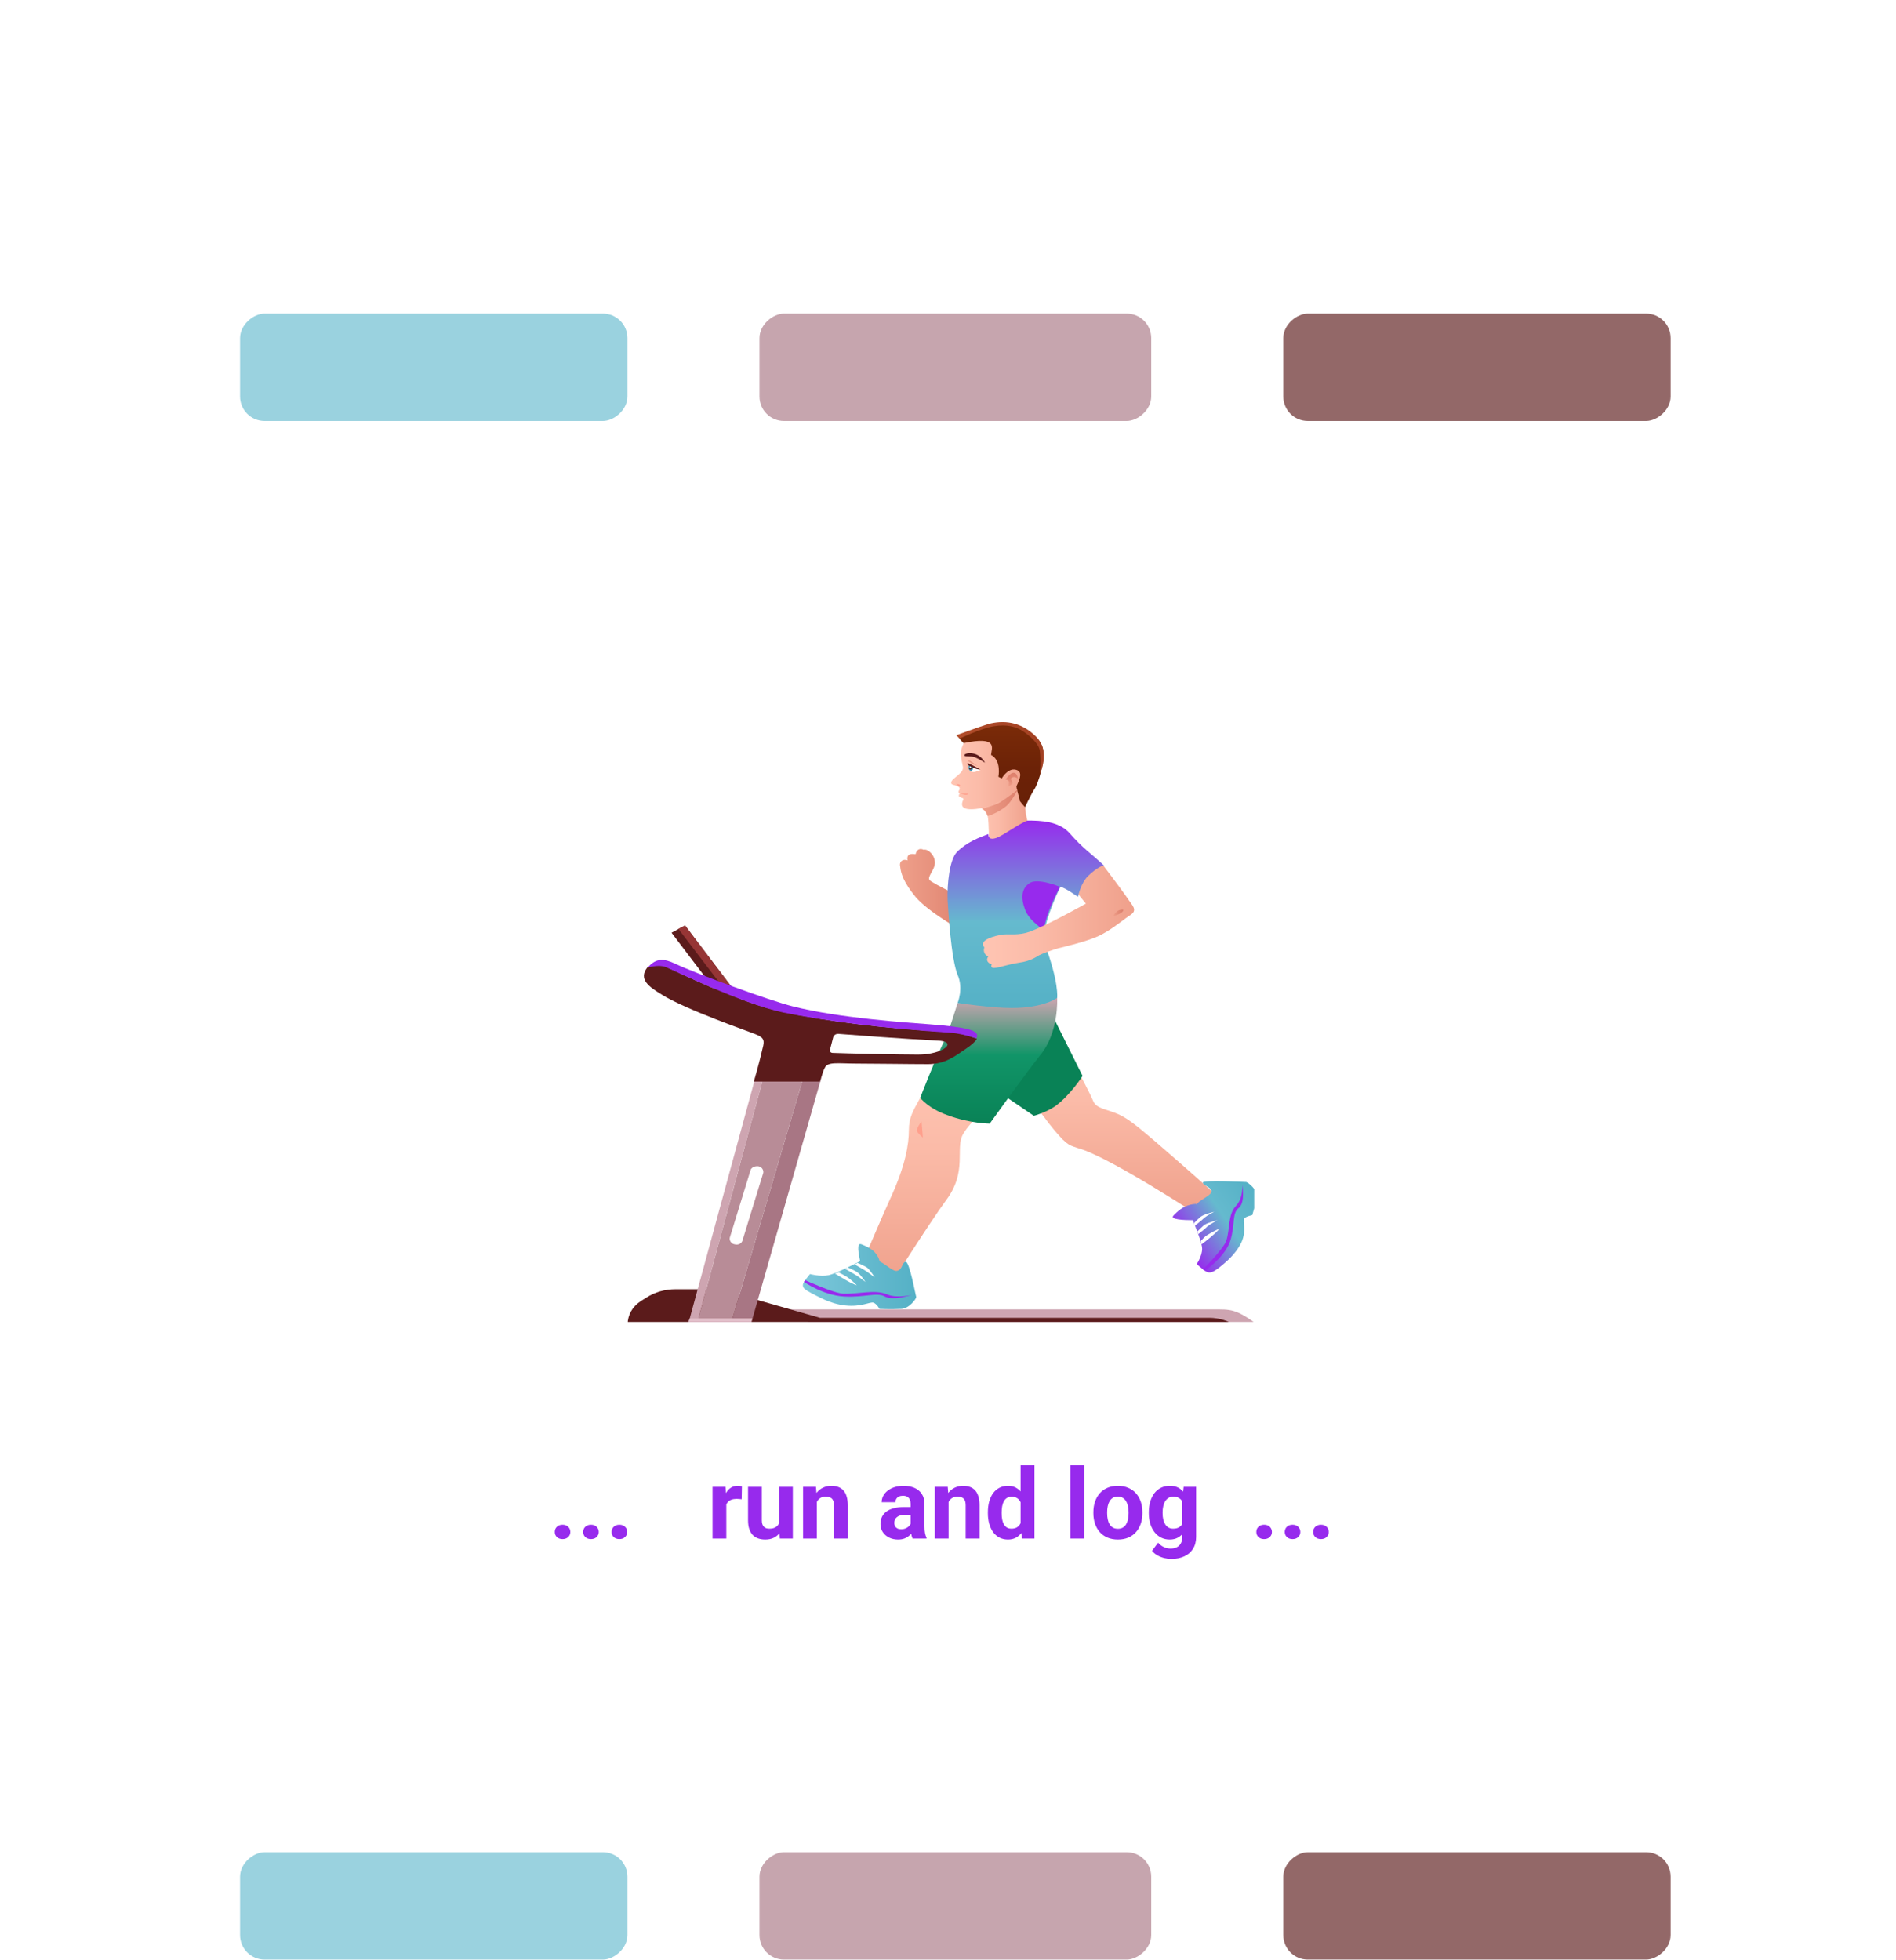 <svg width="387" height="400" viewBox="0 0 387 400" fill="none" xmlns="http://www.w3.org/2000/svg">
<g filter="url(#filter0_d_102_9)">
<rect x="14" width="359" height="471" rx="13" fill="white" fill-opacity="0.96"/>
<g opacity="0.66">
<rect x="49" y="64.914" width="21.914" height="79.065" rx="5" transform="rotate(-90 49 64.914)" fill="white"/>
<rect x="49" y="64.914" width="21.914" height="79.065" rx="5" transform="rotate(-90 49 64.914)" fill="#65BACE"/>
</g>
<rect opacity="0.66" x="261.935" y="64.914" width="21.914" height="79.065" rx="5" transform="rotate(-90 261.935 64.914)" fill="#5B1B1B"/>
<rect opacity="0.66" x="155.018" y="64.914" width="21.914" height="79.963" rx="5" transform="rotate(-90 155.018 64.914)" fill="#A87684"/>
<g opacity="0.66">
<rect x="49" y="378.914" width="21.914" height="79.065" rx="5" transform="rotate(-90 49 378.914)" fill="white"/>
<rect x="49" y="378.914" width="21.914" height="79.065" rx="5" transform="rotate(-90 49 378.914)" fill="#65BACE"/>
</g>
<rect opacity="0.66" x="261.935" y="378.914" width="21.914" height="79.065" rx="5" transform="rotate(-90 261.935 378.914)" fill="#5B1B1B"/>
<rect opacity="0.66" x="155.018" y="378.914" width="21.914" height="79.963" rx="5" transform="rotate(-90 155.018 378.914)" fill="#A87684"/>
<g clip-path="url(#clip0_102_9)" filter="url(#filter1_d_102_9)">
<path d="M161.103 237.23C161.103 237.23 225.875 237.23 247.557 237.23C251.239 237.23 252.193 237.001 257.103 240.666C259.148 242.155 260.512 243.186 261.33 243.988C262.148 244.675 262.284 245.821 261.739 246.622L261.33 247.081C261.33 247.081 252.193 240.093 236.784 240.093C211.421 240.093 165.466 240.093 165.466 240.093L161.103 237.23Z" fill="#CEA5B1"/>
<path d="M130.83 235.511L131.921 234.824C133.693 233.679 135.739 233.106 137.921 233.106H146.921L167.375 238.948H246.875C248.784 238.948 250.693 239.521 252.193 240.552L261.33 246.966H258.057C256.966 246.966 255.875 246.622 255.057 246.05L251.921 243.873C249.603 242.499 246.875 241.812 244.012 241.812H128.103V240.322C128.103 238.375 129.057 236.657 130.83 235.511Z" fill="#5B1B1B"/>
<path d="M167.921 189.006H164.239L149.512 239.062H153.603L167.921 189.006Z" fill="#A87684"/>
<path d="M164.239 189.006H156.057L142.557 239.062H149.512L164.239 189.006Z" fill="#B88C97"/>
<path d="M154.421 189.006L140.784 239.062H142.557L156.057 189.006H154.421Z" fill="#CEA5B1"/>
<path d="M139.829 158.877L137.069 160.354L149.6 176.872L152.36 175.395L139.829 158.877Z" fill="#5B1B1B"/>
<path d="M139.83 158.88L138.466 159.567L150.875 175.833L152.375 175.489L139.83 158.88Z" fill="#963535"/>
<path d="M200.103 134.482C200.103 134.482 201.193 135.284 201.603 136.544C201.875 137.804 201.875 142.5 201.875 142.5L210.193 139.293C210.193 139.293 208.83 135.169 209.375 133.336C209.921 131.504 210.193 129.671 210.193 129.671L200.103 134.482Z" fill="url(#paint0_linear_102_9)"/>
<path d="M188.512 143.416C189.466 143.187 190.83 144.562 190.83 146.051C190.83 147.54 189.193 148.915 189.739 149.602C190.284 150.289 197.784 153.84 197.784 153.84L196.284 159.911C196.284 159.911 189.466 156.131 186.875 153.038C184.421 150.06 183.875 148.227 183.739 146.853C183.466 145.707 184.421 145.249 185.239 145.593C184.966 144.104 186.193 144.218 186.875 144.333C187.284 142.729 188.512 143.416 188.512 143.416Z" fill="url(#paint1_linear_102_9)"/>
<path d="M199.012 119.935C197.921 120.278 196.966 120.736 196.693 121.653C196.557 122.111 196.148 122.798 196.148 123.371C196.012 124.745 196.557 126.12 196.557 126.693C196.557 128.067 193.557 129.098 194.239 130.015C194.512 130.244 195.875 130.358 195.875 130.931C195.875 131.389 195.33 131.504 195.875 131.962C195.466 132.535 195.875 132.649 196.148 132.764C196.421 132.878 196.83 132.878 196.557 133.336C195.875 134.94 196.966 135.513 200.375 134.94C202.012 134.711 203.512 133.909 205.284 132.993C207.33 131.962 210.057 129.556 210.057 129.556C210.057 129.556 205.693 118.102 199.012 119.935Z" fill="url(#paint2_linear_102_9)"/>
<path d="M196.693 121.653C196.693 121.653 195.603 120.736 195.603 120.049C196.557 120.049 200.921 117.415 204.603 117.644C209.103 117.987 212.648 120.736 212.921 123.027C213.33 125.318 211.966 129.785 211.148 131.045C210.33 132.305 209.239 134.711 209.239 134.711C209.239 134.711 208.83 134.367 208.148 133.451C208.148 132.878 207.603 131.618 207.466 130.473C208.148 128.984 208.966 127.265 207.057 127.036C205.557 126.922 204.466 128.869 204.466 128.869L203.784 128.525C203.784 128.525 204.466 125.204 202.284 124.058C202.421 122.684 203.784 120.164 196.693 121.653Z" fill="url(#paint3_linear_102_9)"/>
<path d="M204.33 189.579C204.33 189.579 210.193 194.046 212.921 197.711C214.421 199.773 215.784 201.377 216.875 202.522C218.103 203.668 218.375 203.782 220.148 204.355C226.421 206.073 245.239 218.444 245.239 218.444L247.83 213.519C247.83 213.519 241.693 208.02 235.693 202.866C232.83 200.46 230.648 198.513 228.466 197.482C226.012 196.337 223.83 196.337 223.148 194.733C221.921 191.755 215.784 180.758 215.784 180.758L204.33 189.579Z" fill="url(#paint4_linear_102_9)"/>
<path d="M203.103 192.328L211.012 197.711C211.012 197.711 213.33 197.139 215.375 195.764C218.512 193.473 220.966 189.579 220.966 189.579L214.693 176.978L203.103 192.328Z" fill="#098256"/>
<path d="M191.512 187.517C191.512 187.517 189.193 191.526 187.83 194.046C186.33 196.795 185.512 198.055 185.512 200.689C185.512 203.439 184.83 207.906 181.693 214.664C180.466 217.299 175.284 229.441 175.284 229.441L181.012 233.335C181.012 233.335 189.466 219.933 193.148 214.893C197.512 209.051 194.921 204.355 196.557 201.491C198.193 198.628 201.875 195.879 201.875 195.879C201.875 195.879 193.421 191.411 191.512 187.517Z" fill="url(#paint5_linear_102_9)"/>
<path d="M195.466 174.688C195.466 174.688 193.693 180.3 193.421 180.988C190.693 186.486 187.83 194.046 187.83 194.046C187.83 194.046 189.466 196.222 193.421 197.597C198.057 199.315 202.012 199.315 202.012 199.315C202.012 199.315 209.648 188.662 212.239 185.455C216.193 180.758 215.784 173.657 215.784 173.657L195.466 174.688Z" fill="url(#paint6_linear_102_9)"/>
<path d="M201.739 140.209C199.966 140.896 197.375 141.813 195.33 143.875C193.83 145.364 193.284 150.404 193.421 153.726C193.557 155.787 194.103 165.638 195.466 168.96C196.693 171.709 195.466 174.688 195.466 174.688C195.466 174.688 202.284 175.718 206.512 175.718C213.057 175.718 215.784 173.657 215.784 173.657C215.784 173.657 216.193 170.449 213.193 162.546C212.239 160.026 215.921 151.893 216.466 150.976C217.693 151.32 220.012 153.038 220.012 153.038C220.012 153.038 221.103 149.258 225.33 146.624C222.875 144.333 220.966 143.073 218.375 140.095C216.193 137.575 212.375 137.46 209.784 137.46C208.284 137.918 204.875 140.438 203.375 141.011C202.012 141.469 201.739 140.896 201.739 140.209Z" fill="url(#paint7_linear_102_9)"/>
<path d="M216.33 150.977C216.33 150.977 211.693 149.029 210.057 150.289C208.557 151.32 208.284 153.153 209.239 155.673C210.193 157.964 211.966 158.766 213.057 160.026C213.33 156.475 216.33 150.977 216.33 150.977Z" fill="#972AED"/>
<path d="M230.103 153.267C229.012 151.664 225.193 146.624 225.193 146.624C225.193 146.624 223.966 146.967 222.193 148.686C220.693 150.06 220.148 152.58 220.148 152.58L221.648 154.413C221.648 154.413 214.148 158.651 210.193 160.14C208.012 160.942 205.966 160.598 204.739 160.713C203.103 160.942 199.557 161.858 200.921 163.347C200.648 164.035 200.921 164.951 201.739 165.18C201.057 166.097 201.875 166.669 202.421 166.784C202.012 167.929 203.239 167.586 205.421 167.013C208.284 166.211 209.375 166.669 212.103 164.951C212.512 164.722 215.103 163.691 216.739 163.347C223.693 161.629 224.648 160.827 225.875 160.14C227.784 158.995 229.693 157.391 230.784 156.704C232.284 155.673 231.057 154.757 230.103 153.267Z" fill="url(#paint8_linear_102_9)"/>
<path d="M184.83 227.493C184.148 227.608 184.148 229.097 183.193 229.326C182.375 229.67 180.739 227.951 179.648 227.493C179.648 227.379 179.648 227.379 179.512 227.379V227.264C179.512 227.264 179.375 226.462 178.421 225.431C177.466 224.515 175.83 223.942 175.83 223.942C174.739 223.484 175.284 226.004 175.557 227.379C174.466 227.951 170.648 229.899 169.148 230.242C167.375 230.586 165.33 230.013 165.33 230.013C165.33 230.013 164.648 230.815 164.103 231.617C163.421 232.762 164.375 233.221 165.603 233.908C166.83 234.481 169.284 236.084 172.557 236.428C175.83 236.772 177.603 235.626 178.284 235.855C178.966 236.084 179.512 237.115 179.512 237.115C179.512 237.115 181.693 237.23 184.012 237.115C185.648 237.001 187.012 235.053 187.012 234.71C186.875 234.366 185.648 227.379 184.83 227.493Z" fill="url(#paint9_linear_102_9)"/>
<path d="M164.103 231.617C164.103 231.617 168.057 234.366 172.284 234.595C176.512 234.824 178.966 233.679 180.603 234.595C182.239 235.512 186.193 234.251 186.193 234.251C186.193 234.251 183.057 235.053 181.012 234.137C178.557 233.106 175.148 234.137 172.148 234.022C170.103 233.908 164.375 231.273 164.375 231.273L164.103 231.617Z" fill="#972AED"/>
<path d="M170.375 229.899C170.375 229.899 171.193 230.357 172.693 231.273C174.057 232.075 174.875 232.304 174.875 232.304C174.875 232.304 173.921 231.273 172.693 230.471C172.284 230.242 171.193 229.67 171.193 229.67L170.375 229.899Z" fill="white"/>
<path d="M172.557 228.982C172.557 228.982 174.193 229.899 174.739 230.242C175.284 230.586 176.648 231.617 176.648 231.617C176.648 231.617 175.693 230.128 175.012 229.67C174.603 229.326 172.966 228.639 172.966 228.639L172.557 228.982Z" fill="white"/>
<path d="M174.466 228.066C174.466 228.066 176.103 228.982 176.648 229.326C177.193 229.67 178.557 230.701 178.557 230.701C178.557 230.701 177.603 229.211 177.057 228.753C176.648 228.41 175.012 227.722 175.012 227.722L174.466 228.066Z" fill="white"/>
<path d="M254.375 211.228C253.966 211.228 245.512 210.77 245.512 211.342C245.512 211.915 247.148 212.259 247.284 213.06C247.421 213.862 245.103 214.779 244.421 215.58C244.284 215.695 244.284 215.695 244.284 215.81L244.148 215.695C244.148 215.695 243.057 215.695 241.83 216.268C240.603 216.84 239.512 218.1 239.512 218.1C238.693 218.902 241.83 219.017 243.466 219.017C243.875 220.048 245.375 223.599 245.375 224.859C245.375 226.348 244.284 227.951 244.284 227.951C244.284 227.951 245.103 228.753 245.921 229.326C247.012 230.128 247.83 229.441 248.921 228.639C249.875 227.837 252.193 226.119 253.421 223.484C254.512 220.964 253.557 219.246 253.966 218.673C254.375 218.215 255.603 217.986 255.603 217.986C255.603 217.986 256.148 216.268 256.557 214.206C256.693 212.831 254.784 211.342 254.375 211.228Z" fill="url(#paint10_linear_102_9)"/>
<path d="M245.921 229.326C245.921 229.326 250.012 226.577 251.103 223.255C252.193 219.819 251.375 217.642 252.875 216.497C254.239 215.351 253.557 211.8 253.557 211.8C253.557 211.8 253.83 214.435 252.33 216.039C250.557 217.871 251.103 220.85 250.284 223.255C249.739 224.859 245.512 229.097 245.512 229.097L245.921 229.326Z" fill="#972AED"/>
<path d="M245.239 223.942C245.239 223.942 246.057 223.37 247.284 222.339C248.512 221.308 248.921 220.735 248.921 220.735C248.921 220.735 247.557 221.308 246.33 222.11C245.921 222.339 245.103 223.255 245.103 223.255L245.239 223.942Z" fill="white"/>
<path d="M244.557 221.88C244.557 221.88 246.057 220.735 246.466 220.277C247.012 219.819 248.512 219.017 248.512 219.017C248.512 219.017 246.603 219.475 245.921 219.933C245.512 220.162 244.421 221.308 244.421 221.308L244.557 221.88Z" fill="white"/>
<path d="M243.875 220.162C243.875 220.162 245.375 219.017 245.784 218.559C246.33 218.1 247.83 217.299 247.83 217.299C247.83 217.299 245.921 217.757 245.239 218.215C244.83 218.444 243.739 219.59 243.739 219.59L243.875 220.162Z" fill="white"/>
<path d="M197.784 123.715C197.239 123.715 196.557 124.058 196.966 124.287C197.239 124.402 198.057 124.287 198.875 124.516C199.83 124.86 201.057 125.662 201.057 125.662C201.057 125.662 200.103 123.6 197.784 123.715Z" fill="#5B1B1B"/>
<path d="M205.284 129.098C205.284 129.098 206.239 127.495 207.057 127.724C207.739 127.953 207.739 128.869 207.739 128.869C207.739 128.869 207.193 128.411 206.648 128.64C206.103 128.869 206.512 129.327 206.648 129.556C206.921 130.129 205.83 130.473 205.83 130.473C205.83 130.473 205.966 129.9 205.966 129.556C205.83 129.098 205.284 129.098 205.284 129.098Z" fill="url(#paint11_linear_102_9)"/>
<path d="M200.375 135.055C200.375 135.055 203.103 134.367 204.193 133.68C205.83 132.649 207.739 131.16 207.739 131.16C207.739 131.16 206.512 133.566 205.421 134.482C203.648 135.971 201.603 136.544 201.603 136.544C201.603 136.544 201.193 135.284 200.375 135.055Z" fill="url(#paint12_linear_102_9)"/>
<path d="M188.103 198.857C188.103 198.857 187.012 200.231 187.148 200.804C187.284 201.262 188.375 202.179 188.375 202.179L188.103 198.857Z" fill="#FFA08D"/>
<path d="M229.284 155.673C227.921 155.444 227.239 156.933 227.239 156.933C227.239 156.933 229.284 156.475 229.284 155.673Z" fill="url(#paint13_linear_102_9)"/>
<path d="M197.921 126.12C197.921 126.12 197.784 126.807 197.921 127.151C198.057 127.609 198.739 127.609 199.148 127.495C199.557 127.38 200.103 127.151 200.103 127.151L199.012 126.578L197.921 126.12Z" fill="white"/>
<path d="M197.784 126.12C197.784 126.12 197.512 127.151 198.057 127.265C198.739 127.495 198.603 126.349 198.603 126.349L197.784 126.12Z" fill="#3794B5"/>
<path d="M198.33 126.807C198.33 126.922 198.193 127.036 198.057 127.036C197.921 127.036 197.784 126.922 197.784 126.807C197.784 126.693 197.921 126.578 198.057 126.578C198.193 126.578 198.33 126.693 198.33 126.807Z" fill="#5B1B1B"/>
<path d="M198.193 126.578C198.193 126.693 198.057 126.807 198.057 126.807C198.057 126.807 197.921 126.693 197.921 126.578C197.921 126.464 198.057 126.349 198.057 126.349C198.057 126.349 198.193 126.464 198.193 126.578Z" fill="white"/>
<path d="M195.193 130.015C195.193 130.015 195.33 130.129 195.603 130.358C195.875 130.587 196.148 130.358 195.875 130.129C195.739 130.015 195.193 130.015 195.193 130.015Z" fill="#FFA08D"/>
<path d="M196.012 131.962C196.012 131.962 196.966 132.306 197.375 132.191C197.648 132.076 197.784 131.962 197.375 131.962C196.693 131.962 196.012 131.962 196.012 131.962Z" fill="#FFA08D"/>
<path d="M197.648 125.776C197.512 125.662 197.375 125.891 197.512 126.005C197.784 126.349 198.466 126.578 199.012 126.807C199.421 127.036 200.103 127.036 200.103 127.036C200.103 127.036 198.466 126.12 197.648 125.776Z" fill="#5B1B1B"/>
<path d="M197.512 125.318C197.512 125.318 198.193 125.662 198.603 125.891C199.148 126.12 199.557 126.349 199.557 126.349C199.557 126.349 198.193 125.433 197.921 125.204C197.512 125.089 197.512 125.318 197.512 125.318Z" fill="url(#paint14_linear_102_9)"/>
<path d="M195.193 120.049L195.875 120.737C195.875 120.737 200.103 118.675 202.83 118.217C205.557 117.758 207.466 118.331 208.83 119.247C210.057 120.049 212.103 121.767 212.239 123.257C212.512 125.547 212.239 127.953 212.239 127.953C212.239 127.953 214.557 123.371 211.421 120.278C208.284 117.186 204.739 116.957 201.739 117.758C199.557 118.446 195.193 120.049 195.193 120.049Z" fill="url(#paint15_linear_102_9)"/>
<path d="M193.966 180.644C179.784 179.842 168.466 178.353 159.875 176.52C151.284 174.802 137.375 167.929 135.875 167.242C134.375 166.669 132.193 167.357 132.193 167.357C130.148 169.877 132.603 171.48 135.057 172.969C139.966 176.062 152.648 180.415 154.284 181.102C156.057 181.789 156.057 182.477 155.648 183.966C155.103 186.486 153.875 190.724 153.875 190.724H167.375C167.375 190.724 167.784 189.006 168.33 187.975C168.875 186.6 171.057 187.059 174.875 187.059C178.693 187.059 185.375 187.173 189.466 187.173C192.875 187.173 194.921 185.569 197.103 184.08C198.33 183.278 199.012 182.591 199.421 182.018C197.648 181.331 195.603 180.758 193.966 180.644ZM187.421 185.226C183.466 185.226 172.83 184.997 169.966 184.882C169.557 184.882 169.284 184.538 169.421 184.195L170.103 181.56C170.239 181.217 170.648 180.988 171.057 180.988C173.921 181.217 184.421 182.018 191.239 182.362C195.739 182.477 192.603 185.226 187.421 185.226Z" fill="#5B1B1B"/>
<path d="M135.875 167.357C137.375 167.929 151.284 174.802 159.875 176.635C168.466 178.353 179.784 179.842 193.966 180.758C195.603 180.873 197.512 181.331 199.284 181.904C200.239 180.186 196.966 179.613 189.739 179.04C185.239 178.697 171.193 177.78 161.784 175.375C157.148 174.229 142.148 168.731 137.784 166.669C135.603 165.638 133.966 165.409 132.193 167.471C132.193 167.471 134.375 166.784 135.875 167.357Z" fill="#972AED"/>
<path d="M149.921 223.942C149.239 223.828 148.83 223.14 148.966 222.568L153.193 208.822C153.33 208.25 154.148 207.906 154.83 208.02C155.512 208.135 155.921 208.822 155.784 209.395L151.557 223.14C151.421 223.713 150.739 224.171 149.921 223.942Z" fill="white"/>
<path d="M140.784 239.062C140.784 239.062 139.83 241.468 139.148 243.301C138.603 244.561 136.83 244.675 133.148 244.675C131.648 244.675 128.239 244.675 126.739 244.79C124.421 244.904 122.375 246.164 121.83 248.112L121.012 251.204H150.603L153.466 239.062H140.784Z" fill="#CEA5B1"/>
<path d="M140.784 239.062L140.103 241.01H153.057L153.603 239.062H140.784Z" fill="#E2BFCA"/>
</g>
<path d="M113.23 291.643C113.23 291.226 113.374 290.878 113.66 290.598C113.953 290.318 114.34 290.178 114.822 290.178C115.304 290.178 115.688 290.318 115.975 290.598C116.268 290.878 116.414 291.226 116.414 291.643C116.414 292.059 116.268 292.408 115.975 292.688C115.688 292.967 115.304 293.107 114.822 293.107C114.34 293.107 113.953 292.967 113.66 292.688C113.374 292.408 113.23 292.059 113.23 291.643ZM119.031 291.643C119.031 291.226 119.174 290.878 119.461 290.598C119.754 290.318 120.141 290.178 120.623 290.178C121.105 290.178 121.489 290.318 121.775 290.598C122.068 290.878 122.215 291.226 122.215 291.643C122.215 292.059 122.068 292.408 121.775 292.688C121.489 292.967 121.105 293.107 120.623 293.107C120.141 293.107 119.754 292.967 119.461 292.688C119.174 292.408 119.031 292.059 119.031 291.643ZM124.832 291.643C124.832 291.226 124.975 290.878 125.262 290.598C125.555 290.318 125.942 290.178 126.424 290.178C126.906 290.178 127.29 290.318 127.576 290.598C127.869 290.878 128.016 291.226 128.016 291.643C128.016 292.059 127.869 292.408 127.576 292.688C127.29 292.967 126.906 293.107 126.424 293.107C125.942 293.107 125.555 292.967 125.262 292.688C124.975 292.408 124.832 292.059 124.832 291.643ZM148.25 284.738V293H145.438V282.434H148.084L148.25 284.738ZM151.434 282.365L151.385 284.973C151.248 284.953 151.082 284.937 150.887 284.924C150.698 284.904 150.525 284.895 150.369 284.895C149.972 284.895 149.627 284.947 149.334 285.051C149.048 285.148 148.807 285.295 148.611 285.49C148.423 285.686 148.279 285.923 148.182 286.203C148.09 286.483 148.038 286.802 148.025 287.16L147.459 286.984C147.459 286.301 147.527 285.673 147.664 285.1C147.801 284.52 147.999 284.016 148.26 283.586C148.527 283.156 148.852 282.824 149.236 282.59C149.62 282.355 150.06 282.238 150.555 282.238C150.711 282.238 150.87 282.251 151.033 282.277C151.196 282.297 151.329 282.326 151.434 282.365ZM159.012 290.471V282.434H161.824V293H159.178L159.012 290.471ZM159.324 288.303L160.154 288.283C160.154 288.986 160.073 289.641 159.91 290.246C159.747 290.845 159.503 291.366 159.178 291.809C158.852 292.245 158.442 292.587 157.947 292.834C157.452 293.075 156.87 293.195 156.199 293.195C155.685 293.195 155.21 293.124 154.773 292.98C154.344 292.831 153.973 292.6 153.66 292.287C153.354 291.968 153.113 291.561 152.938 291.066C152.768 290.565 152.684 289.963 152.684 289.26V282.434H155.496V289.279C155.496 289.592 155.532 289.855 155.604 290.07C155.682 290.285 155.789 290.461 155.926 290.598C156.062 290.734 156.222 290.832 156.404 290.891C156.593 290.949 156.801 290.979 157.029 290.979C157.609 290.979 158.064 290.861 158.396 290.627C158.735 290.393 158.973 290.074 159.109 289.67C159.253 289.26 159.324 288.804 159.324 288.303ZM166.727 284.689V293H163.914V282.434H166.551L166.727 284.689ZM166.316 287.346H165.555C165.555 286.564 165.656 285.861 165.857 285.236C166.059 284.605 166.342 284.068 166.707 283.625C167.072 283.176 167.505 282.834 168.006 282.6C168.514 282.359 169.08 282.238 169.705 282.238C170.2 282.238 170.652 282.31 171.062 282.453C171.473 282.596 171.824 282.824 172.117 283.137C172.417 283.449 172.645 283.863 172.801 284.377C172.964 284.891 173.045 285.52 173.045 286.262V293H170.213V286.252C170.213 285.783 170.148 285.419 170.018 285.158C169.887 284.898 169.695 284.715 169.441 284.611C169.194 284.501 168.888 284.445 168.523 284.445C168.146 284.445 167.817 284.52 167.537 284.67C167.264 284.82 167.036 285.028 166.854 285.295C166.678 285.555 166.544 285.861 166.453 286.213C166.362 286.564 166.316 286.942 166.316 287.346ZM185.867 290.617V285.91C185.867 285.572 185.812 285.282 185.701 285.041C185.59 284.794 185.418 284.602 185.184 284.465C184.956 284.328 184.66 284.26 184.295 284.26C183.982 284.26 183.712 284.315 183.484 284.426C183.257 284.53 183.081 284.683 182.957 284.885C182.833 285.08 182.771 285.311 182.771 285.578H179.959C179.959 285.129 180.063 284.702 180.271 284.299C180.48 283.895 180.783 283.54 181.18 283.234C181.577 282.922 182.049 282.678 182.596 282.502C183.149 282.326 183.768 282.238 184.451 282.238C185.271 282.238 186.001 282.375 186.639 282.648C187.277 282.922 187.778 283.332 188.143 283.879C188.514 284.426 188.699 285.109 188.699 285.93V290.451C188.699 291.031 188.735 291.506 188.807 291.877C188.878 292.242 188.982 292.561 189.119 292.834V293H186.277C186.141 292.714 186.036 292.355 185.965 291.926C185.9 291.49 185.867 291.053 185.867 290.617ZM186.238 286.564L186.258 288.156H184.686C184.314 288.156 183.992 288.199 183.719 288.283C183.445 288.368 183.221 288.488 183.045 288.645C182.869 288.794 182.739 288.97 182.654 289.172C182.576 289.374 182.537 289.595 182.537 289.836C182.537 290.077 182.592 290.295 182.703 290.49C182.814 290.679 182.973 290.829 183.182 290.939C183.39 291.044 183.634 291.096 183.914 291.096C184.337 291.096 184.705 291.011 185.018 290.842C185.33 290.673 185.571 290.464 185.74 290.217C185.916 289.969 186.007 289.735 186.014 289.514L186.756 290.705C186.652 290.972 186.508 291.249 186.326 291.535C186.15 291.822 185.926 292.092 185.652 292.346C185.379 292.593 185.05 292.798 184.666 292.961C184.282 293.117 183.826 293.195 183.299 293.195C182.628 293.195 182.02 293.062 181.473 292.795C180.932 292.521 180.503 292.147 180.184 291.672C179.871 291.19 179.715 290.643 179.715 290.031C179.715 289.478 179.819 288.986 180.027 288.557C180.236 288.127 180.542 287.766 180.945 287.473C181.355 287.173 181.867 286.949 182.479 286.799C183.09 286.643 183.8 286.564 184.607 286.564H186.238ZM193.621 284.689V293H190.809V282.434H193.445L193.621 284.689ZM193.211 287.346H192.449C192.449 286.564 192.55 285.861 192.752 285.236C192.954 284.605 193.237 284.068 193.602 283.625C193.966 283.176 194.399 282.834 194.9 282.6C195.408 282.359 195.975 282.238 196.6 282.238C197.094 282.238 197.547 282.31 197.957 282.453C198.367 282.596 198.719 282.824 199.012 283.137C199.311 283.449 199.539 283.863 199.695 284.377C199.858 284.891 199.939 285.52 199.939 286.262V293H197.107V286.252C197.107 285.783 197.042 285.419 196.912 285.158C196.782 284.898 196.59 284.715 196.336 284.611C196.089 284.501 195.783 284.445 195.418 284.445C195.04 284.445 194.712 284.52 194.432 284.67C194.158 284.82 193.93 285.028 193.748 285.295C193.572 285.555 193.439 285.861 193.348 286.213C193.257 286.564 193.211 286.942 193.211 287.346ZM208.318 290.695V278H211.15V293H208.602L208.318 290.695ZM201.639 287.844V287.639C201.639 286.831 201.73 286.099 201.912 285.441C202.094 284.777 202.361 284.208 202.713 283.732C203.064 283.257 203.497 282.889 204.012 282.629C204.526 282.368 205.112 282.238 205.77 282.238C206.388 282.238 206.928 282.368 207.391 282.629C207.859 282.889 208.257 283.26 208.582 283.742C208.914 284.217 209.181 284.781 209.383 285.432C209.585 286.076 209.731 286.783 209.822 287.551V288C209.731 288.736 209.585 289.419 209.383 290.051C209.181 290.682 208.914 291.236 208.582 291.711C208.257 292.18 207.859 292.544 207.391 292.805C206.922 293.065 206.375 293.195 205.75 293.195C205.092 293.195 204.507 293.062 203.992 292.795C203.484 292.528 203.055 292.154 202.703 291.672C202.358 291.19 202.094 290.624 201.912 289.973C201.73 289.322 201.639 288.612 201.639 287.844ZM204.451 287.639V287.844C204.451 288.28 204.484 288.687 204.549 289.064C204.62 289.442 204.734 289.777 204.891 290.07C205.053 290.357 205.262 290.581 205.516 290.744C205.776 290.9 206.092 290.979 206.463 290.979C206.945 290.979 207.342 290.871 207.654 290.656C207.967 290.435 208.204 290.132 208.367 289.748C208.536 289.364 208.634 288.921 208.66 288.42V287.141C208.641 286.73 208.582 286.363 208.484 286.037C208.393 285.705 208.257 285.422 208.074 285.188C207.898 284.953 207.677 284.771 207.41 284.641C207.15 284.51 206.84 284.445 206.482 284.445C206.118 284.445 205.805 284.53 205.545 284.699C205.285 284.862 205.073 285.087 204.91 285.373C204.754 285.66 204.637 285.998 204.559 286.389C204.487 286.773 204.451 287.189 204.451 287.639ZM221.297 278V293H218.475V278H221.297ZM223.172 287.824V287.619C223.172 286.844 223.283 286.132 223.504 285.48C223.725 284.823 224.048 284.253 224.471 283.771C224.894 283.29 225.415 282.915 226.033 282.648C226.652 282.375 227.361 282.238 228.162 282.238C228.963 282.238 229.676 282.375 230.301 282.648C230.926 282.915 231.45 283.29 231.873 283.771C232.303 284.253 232.628 284.823 232.85 285.48C233.071 286.132 233.182 286.844 233.182 287.619V287.824C233.182 288.592 233.071 289.305 232.85 289.963C232.628 290.614 232.303 291.184 231.873 291.672C231.45 292.154 230.929 292.528 230.311 292.795C229.692 293.062 228.982 293.195 228.182 293.195C227.381 293.195 226.668 293.062 226.043 292.795C225.424 292.528 224.9 292.154 224.471 291.672C224.048 291.184 223.725 290.614 223.504 289.963C223.283 289.305 223.172 288.592 223.172 287.824ZM225.984 287.619V287.824C225.984 288.267 226.023 288.68 226.102 289.064C226.18 289.449 226.303 289.787 226.473 290.08C226.648 290.367 226.876 290.591 227.156 290.754C227.436 290.917 227.778 290.998 228.182 290.998C228.572 290.998 228.908 290.917 229.188 290.754C229.467 290.591 229.692 290.367 229.861 290.08C230.031 289.787 230.154 289.449 230.232 289.064C230.317 288.68 230.359 288.267 230.359 287.824V287.619C230.359 287.189 230.317 286.786 230.232 286.408C230.154 286.024 230.027 285.686 229.852 285.393C229.682 285.093 229.458 284.859 229.178 284.689C228.898 284.52 228.559 284.436 228.162 284.436C227.765 284.436 227.426 284.52 227.146 284.689C226.873 284.859 226.648 285.093 226.473 285.393C226.303 285.686 226.18 286.024 226.102 286.408C226.023 286.786 225.984 287.189 225.984 287.619ZM241.6 282.434H244.148V292.648C244.148 293.612 243.934 294.429 243.504 295.1C243.081 295.777 242.488 296.288 241.727 296.633C240.965 296.984 240.079 297.16 239.07 297.16C238.628 297.16 238.159 297.102 237.664 296.984C237.176 296.867 236.707 296.685 236.258 296.438C235.815 296.19 235.444 295.878 235.145 295.5L236.385 293.84C236.71 294.217 237.088 294.51 237.518 294.719C237.947 294.934 238.423 295.041 238.943 295.041C239.451 295.041 239.881 294.947 240.232 294.758C240.584 294.576 240.854 294.305 241.043 293.947C241.232 293.596 241.326 293.169 241.326 292.668V284.875L241.6 282.434ZM234.49 287.844V287.639C234.49 286.831 234.588 286.099 234.783 285.441C234.985 284.777 235.268 284.208 235.633 283.732C236.004 283.257 236.453 282.889 236.98 282.629C237.508 282.368 238.104 282.238 238.768 282.238C239.471 282.238 240.06 282.368 240.535 282.629C241.01 282.889 241.401 283.26 241.707 283.742C242.013 284.217 242.251 284.781 242.42 285.432C242.596 286.076 242.732 286.783 242.83 287.551V288C242.732 288.736 242.586 289.419 242.391 290.051C242.195 290.682 241.938 291.236 241.619 291.711C241.3 292.18 240.903 292.544 240.428 292.805C239.959 293.065 239.399 293.195 238.748 293.195C238.097 293.195 237.508 293.062 236.98 292.795C236.46 292.528 236.014 292.154 235.643 291.672C235.271 291.19 234.985 290.624 234.783 289.973C234.588 289.322 234.49 288.612 234.49 287.844ZM237.303 287.639V287.844C237.303 288.28 237.345 288.687 237.43 289.064C237.514 289.442 237.645 289.777 237.82 290.07C238.003 290.357 238.227 290.581 238.494 290.744C238.768 290.9 239.09 290.979 239.461 290.979C239.975 290.979 240.395 290.871 240.721 290.656C241.046 290.435 241.29 290.132 241.453 289.748C241.616 289.364 241.71 288.921 241.736 288.42V287.141C241.723 286.73 241.668 286.363 241.57 286.037C241.473 285.705 241.336 285.422 241.16 285.188C240.984 284.953 240.757 284.771 240.477 284.641C240.197 284.51 239.865 284.445 239.48 284.445C239.109 284.445 238.787 284.53 238.514 284.699C238.247 284.862 238.022 285.087 237.84 285.373C237.664 285.66 237.531 285.998 237.439 286.389C237.348 286.773 237.303 287.189 237.303 287.639ZM256.434 291.643C256.434 291.226 256.577 290.878 256.863 290.598C257.156 290.318 257.544 290.178 258.025 290.178C258.507 290.178 258.891 290.318 259.178 290.598C259.471 290.878 259.617 291.226 259.617 291.643C259.617 292.059 259.471 292.408 259.178 292.688C258.891 292.967 258.507 293.107 258.025 293.107C257.544 293.107 257.156 292.967 256.863 292.688C256.577 292.408 256.434 292.059 256.434 291.643ZM262.234 291.643C262.234 291.226 262.378 290.878 262.664 290.598C262.957 290.318 263.344 290.178 263.826 290.178C264.308 290.178 264.692 290.318 264.979 290.598C265.271 290.878 265.418 291.226 265.418 291.643C265.418 292.059 265.271 292.408 264.979 292.688C264.692 292.967 264.308 293.107 263.826 293.107C263.344 293.107 262.957 292.967 262.664 292.688C262.378 292.408 262.234 292.059 262.234 291.643ZM268.035 291.643C268.035 291.226 268.178 290.878 268.465 290.598C268.758 290.318 269.145 290.178 269.627 290.178C270.109 290.178 270.493 290.318 270.779 290.598C271.072 290.878 271.219 291.226 271.219 291.643C271.219 292.059 271.072 292.408 270.779 292.688C270.493 292.967 270.109 293.107 269.627 293.107C269.145 293.107 268.758 292.967 268.465 292.688C268.178 292.408 268.035 292.059 268.035 291.643Z" fill="#972AED"/>
</g>
<defs>
<filter id="filter0_d_102_9" x="0" y="0" width="387" height="506" filterUnits="userSpaceOnUse" color-interpolation-filters="sRGB">
<feFlood flood-opacity="0" result="BackgroundImageFix"/>
<feColorMatrix in="SourceAlpha" type="matrix" values="0 0 0 0 0 0 0 0 0 0 0 0 0 0 0 0 0 0 127 0" result="hardAlpha"/>
<feOffset dy="21"/>
<feGaussianBlur stdDeviation="7"/>
<feComposite in2="hardAlpha" operator="out"/>
<feColorMatrix type="matrix" values="0 0 0 0 0.333 0 0 0 0 0 0 0 0 0 0.671 0 0 0 1 0"/>
<feBlend mode="normal" in2="BackgroundImageFix" result="effect1_dropShadow_102_9"/>
<feBlend mode="normal" in="SourceGraphic" in2="effect1_dropShadow_102_9" result="shape"/>
</filter>
<filter id="filter1_d_102_9" x="111" y="106" width="149" height="146.79" filterUnits="userSpaceOnUse" color-interpolation-filters="sRGB">
<feFlood flood-opacity="0" result="BackgroundImageFix"/>
<feColorMatrix in="SourceAlpha" type="matrix" values="0 0 0 0 0 0 0 0 0 0 0 0 0 0 0 0 0 0 127 0" result="hardAlpha"/>
<feOffset dy="9"/>
<feGaussianBlur stdDeviation="2"/>
<feComposite in2="hardAlpha" operator="out"/>
<feColorMatrix type="matrix" values="0 0 0 0 0.894 0 0 0 0 0.549 0 0 0 0 0.471 0 0 0 1 0"/>
<feBlend mode="darken" in2="BackgroundImageFix" result="effect1_dropShadow_102_9"/>
<feBlend mode="normal" in="SourceGraphic" in2="effect1_dropShadow_102_9" result="shape"/>
</filter>
<linearGradient id="paint0_linear_102_9" x1="200.046" y1="136.05" x2="210.115" y2="136.05" gradientUnits="userSpaceOnUse">
<stop stop-color="#FFC5B3"/>
<stop offset="0.364" stop-color="#FBBBA8"/>
<stop offset="1" stop-color="#EFA08B"/>
</linearGradient>
<linearGradient id="paint1_linear_102_9" x1="183.664" y1="151.607" x2="197.769" y2="151.607" gradientUnits="userSpaceOnUse">
<stop stop-color="#EFA08B"/>
<stop offset="0.64" stop-color="#E48C78"/>
<stop offset="0.995" stop-color="#DD7F6C"/>
</linearGradient>
<linearGradient id="paint2_linear_102_9" x1="194.138" y1="127.469" x2="210.115" y2="127.469" gradientUnits="userSpaceOnUse">
<stop stop-color="#FFC5B3"/>
<stop offset="0.364" stop-color="#FBBBA8"/>
<stop offset="1" stop-color="#EFA08B"/>
</linearGradient>
<linearGradient id="paint3_linear_102_9" x1="204.227" y1="117.629" x2="204.227" y2="134.714" gradientUnits="userSpaceOnUse">
<stop stop-color="#7B2B08"/>
<stop offset="0.067" stop-color="#792A08"/>
<stop offset="0.542" stop-color="#6C2207"/>
<stop offset="1" stop-color="#682007"/>
</linearGradient>
<linearGradient id="paint4_linear_102_9" x1="226.102" y1="180.649" x2="226.102" y2="218.303" gradientUnits="userSpaceOnUse">
<stop stop-color="#FFC5B3"/>
<stop offset="0.364" stop-color="#FBBBA8"/>
<stop offset="1" stop-color="#EFA08B"/>
</linearGradient>
<linearGradient id="paint5_linear_102_9" x1="188.766" y1="187.48" x2="188.766" y2="233.237" gradientUnits="userSpaceOnUse">
<stop stop-color="#FFC5B3"/>
<stop offset="0.364" stop-color="#FBBBA8"/>
<stop offset="1" stop-color="#EFA08B"/>
</linearGradient>
<linearGradient id="paint6_linear_102_9" x1="201.855" y1="173.627" x2="201.855" y2="199.299" gradientUnits="userSpaceOnUse">
<stop stop-color="#CEA5B1"/>
<stop offset="0.456" stop-color="#119568"/>
<stop offset="1" stop-color="#098256"/>
</linearGradient>
<linearGradient id="paint7_linear_102_9" x1="209.297" y1="137.416" x2="209.297" y2="175.704" gradientUnits="userSpaceOnUse">
<stop stop-color="#972AED"/>
<stop offset="0.543" stop-color="#65BACE"/>
<stop offset="1" stop-color="#55B1C6"/>
</linearGradient>
<linearGradient id="paint8_linear_102_9" x1="200.497" y1="157.05" x2="231.443" y2="157.05" gradientUnits="userSpaceOnUse">
<stop stop-color="#FFC5B3"/>
<stop offset="0.364" stop-color="#FBBBA8"/>
<stop offset="1" stop-color="#EFA08B"/>
</linearGradient>
<linearGradient id="paint9_linear_102_9" x1="163.888" y1="230.553" x2="186.924" y2="230.553" gradientUnits="userSpaceOnUse">
<stop stop-color="#7DC7DB"/>
<stop offset="0.543" stop-color="#65BACE"/>
<stop offset="1" stop-color="#55B1C6"/>
</linearGradient>
<linearGradient id="paint10_linear_102_9" x1="240.991" y1="223.058" x2="256.158" y2="212.878" gradientUnits="userSpaceOnUse">
<stop stop-color="#972AED"/>
<stop offset="0.543" stop-color="#65BACE"/>
<stop offset="1" stop-color="#55B1C6"/>
</linearGradient>
<linearGradient id="paint11_linear_102_9" x1="206.528" y1="130.403" x2="206.528" y2="127.648" gradientUnits="userSpaceOnUse">
<stop stop-color="#EFA08B"/>
<stop offset="0.278" stop-color="#E7917D"/>
<stop offset="0.658" stop-color="#E08470"/>
<stop offset="0.995" stop-color="#DD7F6C"/>
</linearGradient>
<linearGradient id="paint12_linear_102_9" x1="200.426" y1="133.807" x2="207.716" y2="133.807" gradientUnits="userSpaceOnUse">
<stop stop-color="#EFA08B"/>
<stop offset="0.64" stop-color="#E48C78"/>
<stop offset="0.995" stop-color="#DD7F6C"/>
</linearGradient>
<linearGradient id="paint13_linear_102_9" x1="227.218" y1="156.292" x2="229.306" y2="156.292" gradientUnits="userSpaceOnUse">
<stop stop-color="#EFA08B"/>
<stop offset="0.086" stop-color="#ED9C87"/>
<stop offset="0.635" stop-color="#E18773"/>
<stop offset="0.995" stop-color="#DD7F6C"/>
</linearGradient>
<linearGradient id="paint14_linear_102_9" x1="197.568" y1="125.774" x2="199.684" y2="125.774" gradientUnits="userSpaceOnUse">
<stop stop-color="#EFA08B"/>
<stop offset="0.156" stop-color="#EB9984"/>
<stop offset="0.649" stop-color="#E18672"/>
<stop offset="0.995" stop-color="#DD7F6C"/>
</linearGradient>
<linearGradient id="paint15_linear_102_9" x1="195.259" y1="122.709" x2="213.1" y2="122.709" gradientUnits="userSpaceOnUse">
<stop stop-color="#B24E2B"/>
<stop offset="0.384" stop-color="#AA4727"/>
<stop offset="1" stop-color="#A34123"/>
</linearGradient>
<clipPath id="clip0_102_9">
<rect width="141" height="133.79" fill="white" transform="translate(115 106)"/>
</clipPath>
</defs>
</svg>
